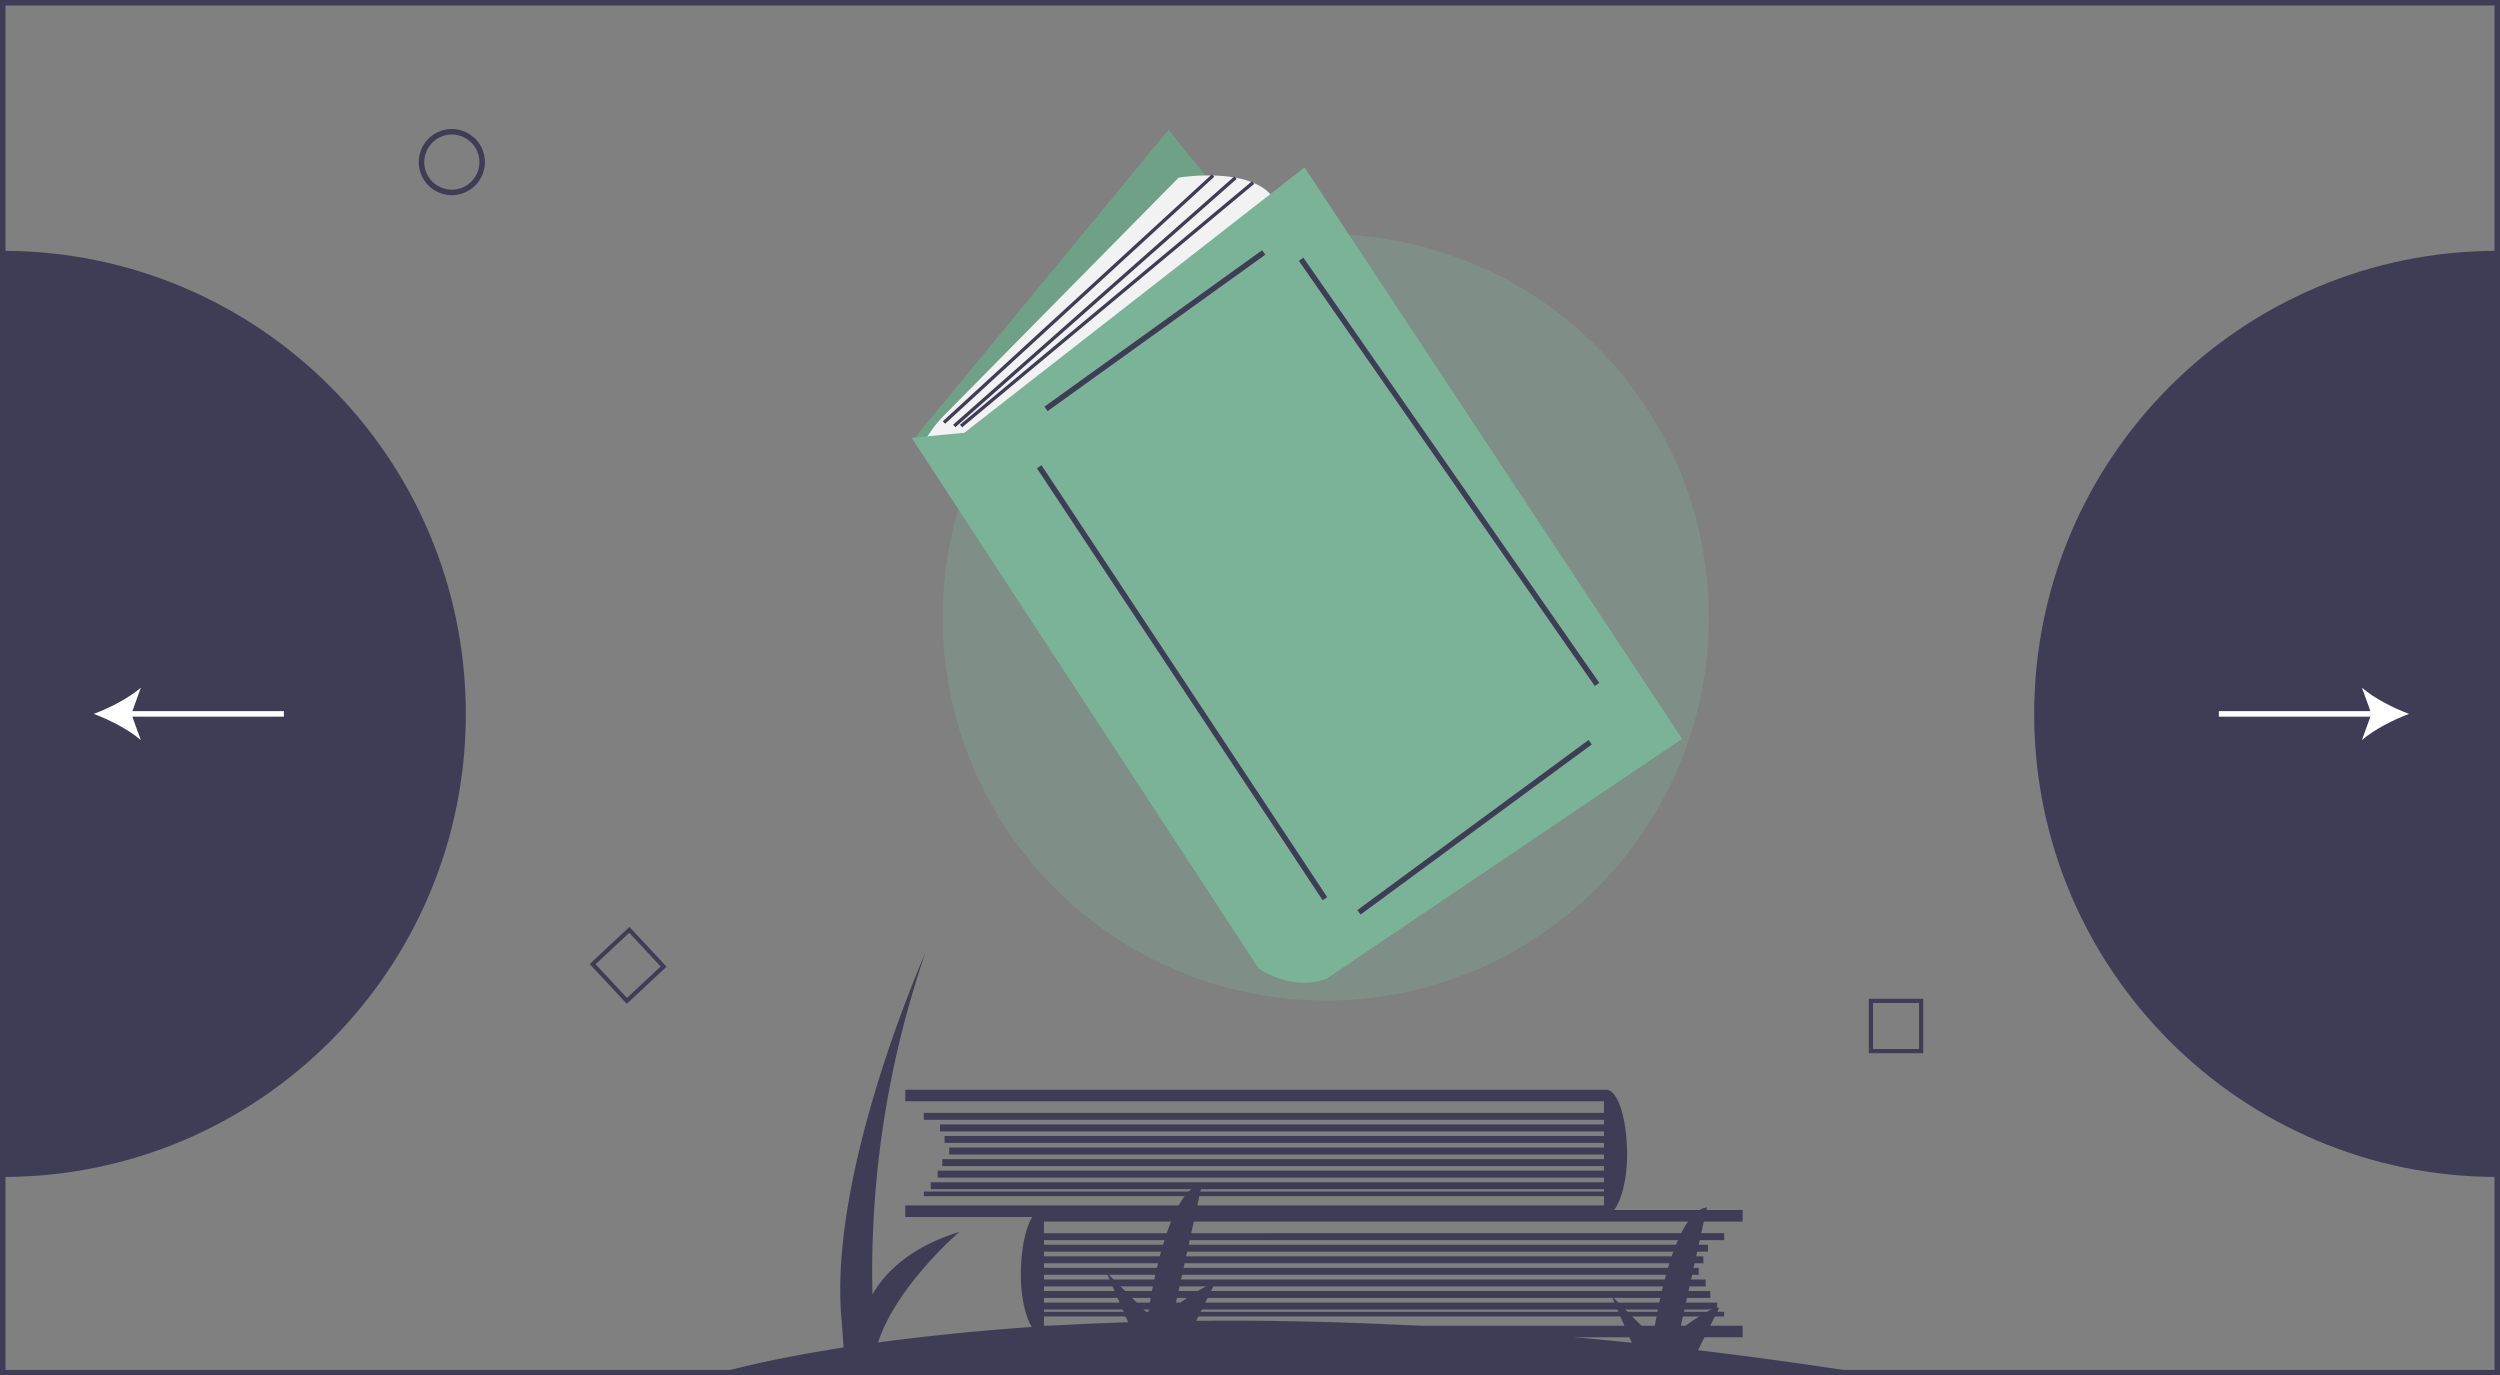 <svg id="bb0a85c3-2a90-4fa3-9a82-29d5c391561c" data-name="Layer 1" xmlns="http://www.w3.org/2000/svg" width="1036" height="569.971" viewBox="0 0 1036 569.971"><rect x="0" y="0" width="1036" height="569.971" fill="#808080" stroke="none"/><title>books</title><circle cx="549.411" cy="255.859" r="158.77" fill="#7bb398" opacity="0.3"/><path d="M275.036,460.851c0,105.976-85.918,191.894-191.894,191.894V268.957C189.118,268.957,275.036,354.875,275.036,460.851Z" transform="translate(-82 -165.014)" fill="#3f3d56"/><path d="M924.964,460.851c0,105.976,85.918,191.894,191.894,191.894V268.957C1010.882,268.957,924.964,354.875,924.964,460.851Z" transform="translate(-82 -165.014)" fill="#3f3d56"/><path d="M269.237,245.897a13.707,13.707,0,1,1,13.707-13.707A13.722,13.722,0,0,1,269.237,245.897Zm0-25.129a11.422,11.422,0,1,0,11.422,11.422A11.435,11.435,0,0,0,269.237,220.768Z" transform="translate(-82 -165.014)" fill="#3f3d56"/><path d="M878.989,601.46H856.44V578.911H878.989Zm-20.814-1.735h19.08V580.646H858.175Z" transform="translate(-82 -165.014)" fill="#3f3d56"/><path d="M341.735,580.992l-15.38-16.489,16.489-15.38,15.38,16.489Zm-12.929-16.404,13.014,13.953,13.953-13.014-13.014-13.953Z" transform="translate(-82 -165.014)" fill="#3f3d56"/><path d="M82,165.014V734.986H1118V165.014ZM1115.716,732.701H84.284V167.299h1031.431Z" transform="translate(-82 -165.014)" fill="#3f3d56"/><path d="M856.898,734.415q-37.048-5.8-71.243-9.867l8.778-17.557c-3.047-1.016-16.251,9.141-16.251,9.141L789.355,665.348c-15.235,2.031-22.345,53.831-22.345,53.831L749.743,701.913l8.5,19.549c-69.758-7.33-129.953-9.617-180.554-9.093l7.513-15.027c-3.047-1.016-16.251,9.141-16.251,9.141l11.173-50.784c-15.235,2.031-22.345,53.831-22.345,53.831l-17.267-17.267,9.002,20.706a1013.499,1013.499,0,0,0-103.623,8.345c7.497-23.356,33.679-45.809,33.679-45.809-20.131,6.263-30.605,16.467-36.026,25.925a407.859,407.859,0,0,1,21.806-141.205s-40.627,91.411-34.533,152.352l.773,10.825c-35.345,5.514-53.081,11.012-53.081,11.012Z" transform="translate(-82 -165.014)" fill="#3f3d56"/><path d="M514.62,719.182c-.315.108.324,0,0,0Z" transform="translate(-82 -165.014)" fill="#3f3d56"/><path d="M804.164,671.244v-4.794H513.661c-4.766,0-8.629,12.019-8.629,26.845s4.822,25.886,9.588,25.886H804.164v-4.794H514.62v-3.835H796.494v-1.918H514.62v-.959H793.618v-2.876H514.62v-1.918h276.122v-2.876H514.62v-1.918H788.824v-2.876H514.62v-1.918H785.948V690.419H514.62V688.502H787.865v-2.876H514.62v-1.918H789.783V680.832H514.62v-1.918H796.494v-2.876H514.62v-4.794Z" transform="translate(-82 -165.014)" fill="#3f3d56"/><path d="M746.689,669.327c.315.108-.324,0,0,0Z" transform="translate(-82 -165.014)" fill="#3f3d56"/><path d="M457.145,621.389v-4.794H747.648c4.766,0,8.629,12.019,8.629,26.845s-4.822,25.886-9.588,25.886H457.145V664.533H746.689v-3.835H464.815v-1.918H746.689v-.959H467.691v-2.876H746.689V653.028H470.568v-2.876h276.122v-1.918H472.485V645.358H746.689v-1.918H475.361v-2.876H746.689V638.647H473.444v-2.876H746.689v-1.918H471.526v-2.876H746.689v-1.918H464.815v-2.876H746.689V621.389Z" transform="translate(-82 -165.014)" fill="#3f3d56"/><polygon points="484.209 53.873 378.496 182.137 534.951 366.782 639.254 244.156 484.209 53.873" fill="#7bb398"/><polygon points="484.209 53.873 378.496 182.137 534.951 366.782 639.254 244.156 484.209 53.873" opacity="0.1"/><path d="M464.725,348.561h0a53.131,53.131,0,0,1,8.619-11.508l97.094-98.433s33.828-5.638,40.876,11.276L487.277,351.38Z" transform="translate(-82 -165.014)" fill="#f2f2f2"/><path d="M459.792,346.447,603.561,566.33s14.095,9.867,28.19,4.229l147.293-99.37L622.589,234.392,481.639,344.333Z" transform="translate(-82 -165.014)" fill="#7bb398"/><rect x="505.025" y="300.905" width="111.092" height="2.284" transform="translate(-152.916 218.865) rotate(-35.7)" fill="#3f3d56"/><rect x="570.705" y="340.621" width="2.284" height="214.62" transform="translate(-234.219 224.781) rotate(-33.481)" fill="#3f3d56"/><rect x="633.581" y="506.693" width="118.967" height="2.285" transform="translate(-248.14 344.506) rotate(-36.344)" fill="#3f3d56"/><rect x="681.352" y="253.212" width="2.284" height="214.661" transform="translate(-165.64 289.485) rotate(-34.838)" fill="#3f3d56"/><rect x="453.256" y="288.219" width="151.386" height="1.409" transform="translate(-138.114 268.703) rotate(-42.545)" fill="#3f3d56"/><rect x="457.968" y="289.377" width="155.492" height="1.41" transform="translate(-139.874 262.146) rotate(-41.438)" fill="#3f3d56"/><rect x="462.004" y="290.42" width="157.533" height="1.41" transform="translate(-143.02 248.73) rotate(-39.813)" fill="#3f3d56"/><path d="M1080.306,460.851c-6.487-2.405-14.537-6.512-19.526-10.862l3.517,9.72h-62.804v2.284h62.804l-3.517,9.722C1065.77,467.365,1073.819,463.258,1080.306,460.851Z" transform="translate(-82 -165.014)" fill="#fff"/><path d="M199.649,459.709H136.845l3.517-9.722c-4.989,4.35-13.039,8.457-19.526,10.865,6.487,2.405,14.537,6.512,19.526,10.862l-3.517-9.72h62.804Z" transform="translate(-82 -165.014)" fill="#fff"/></svg>